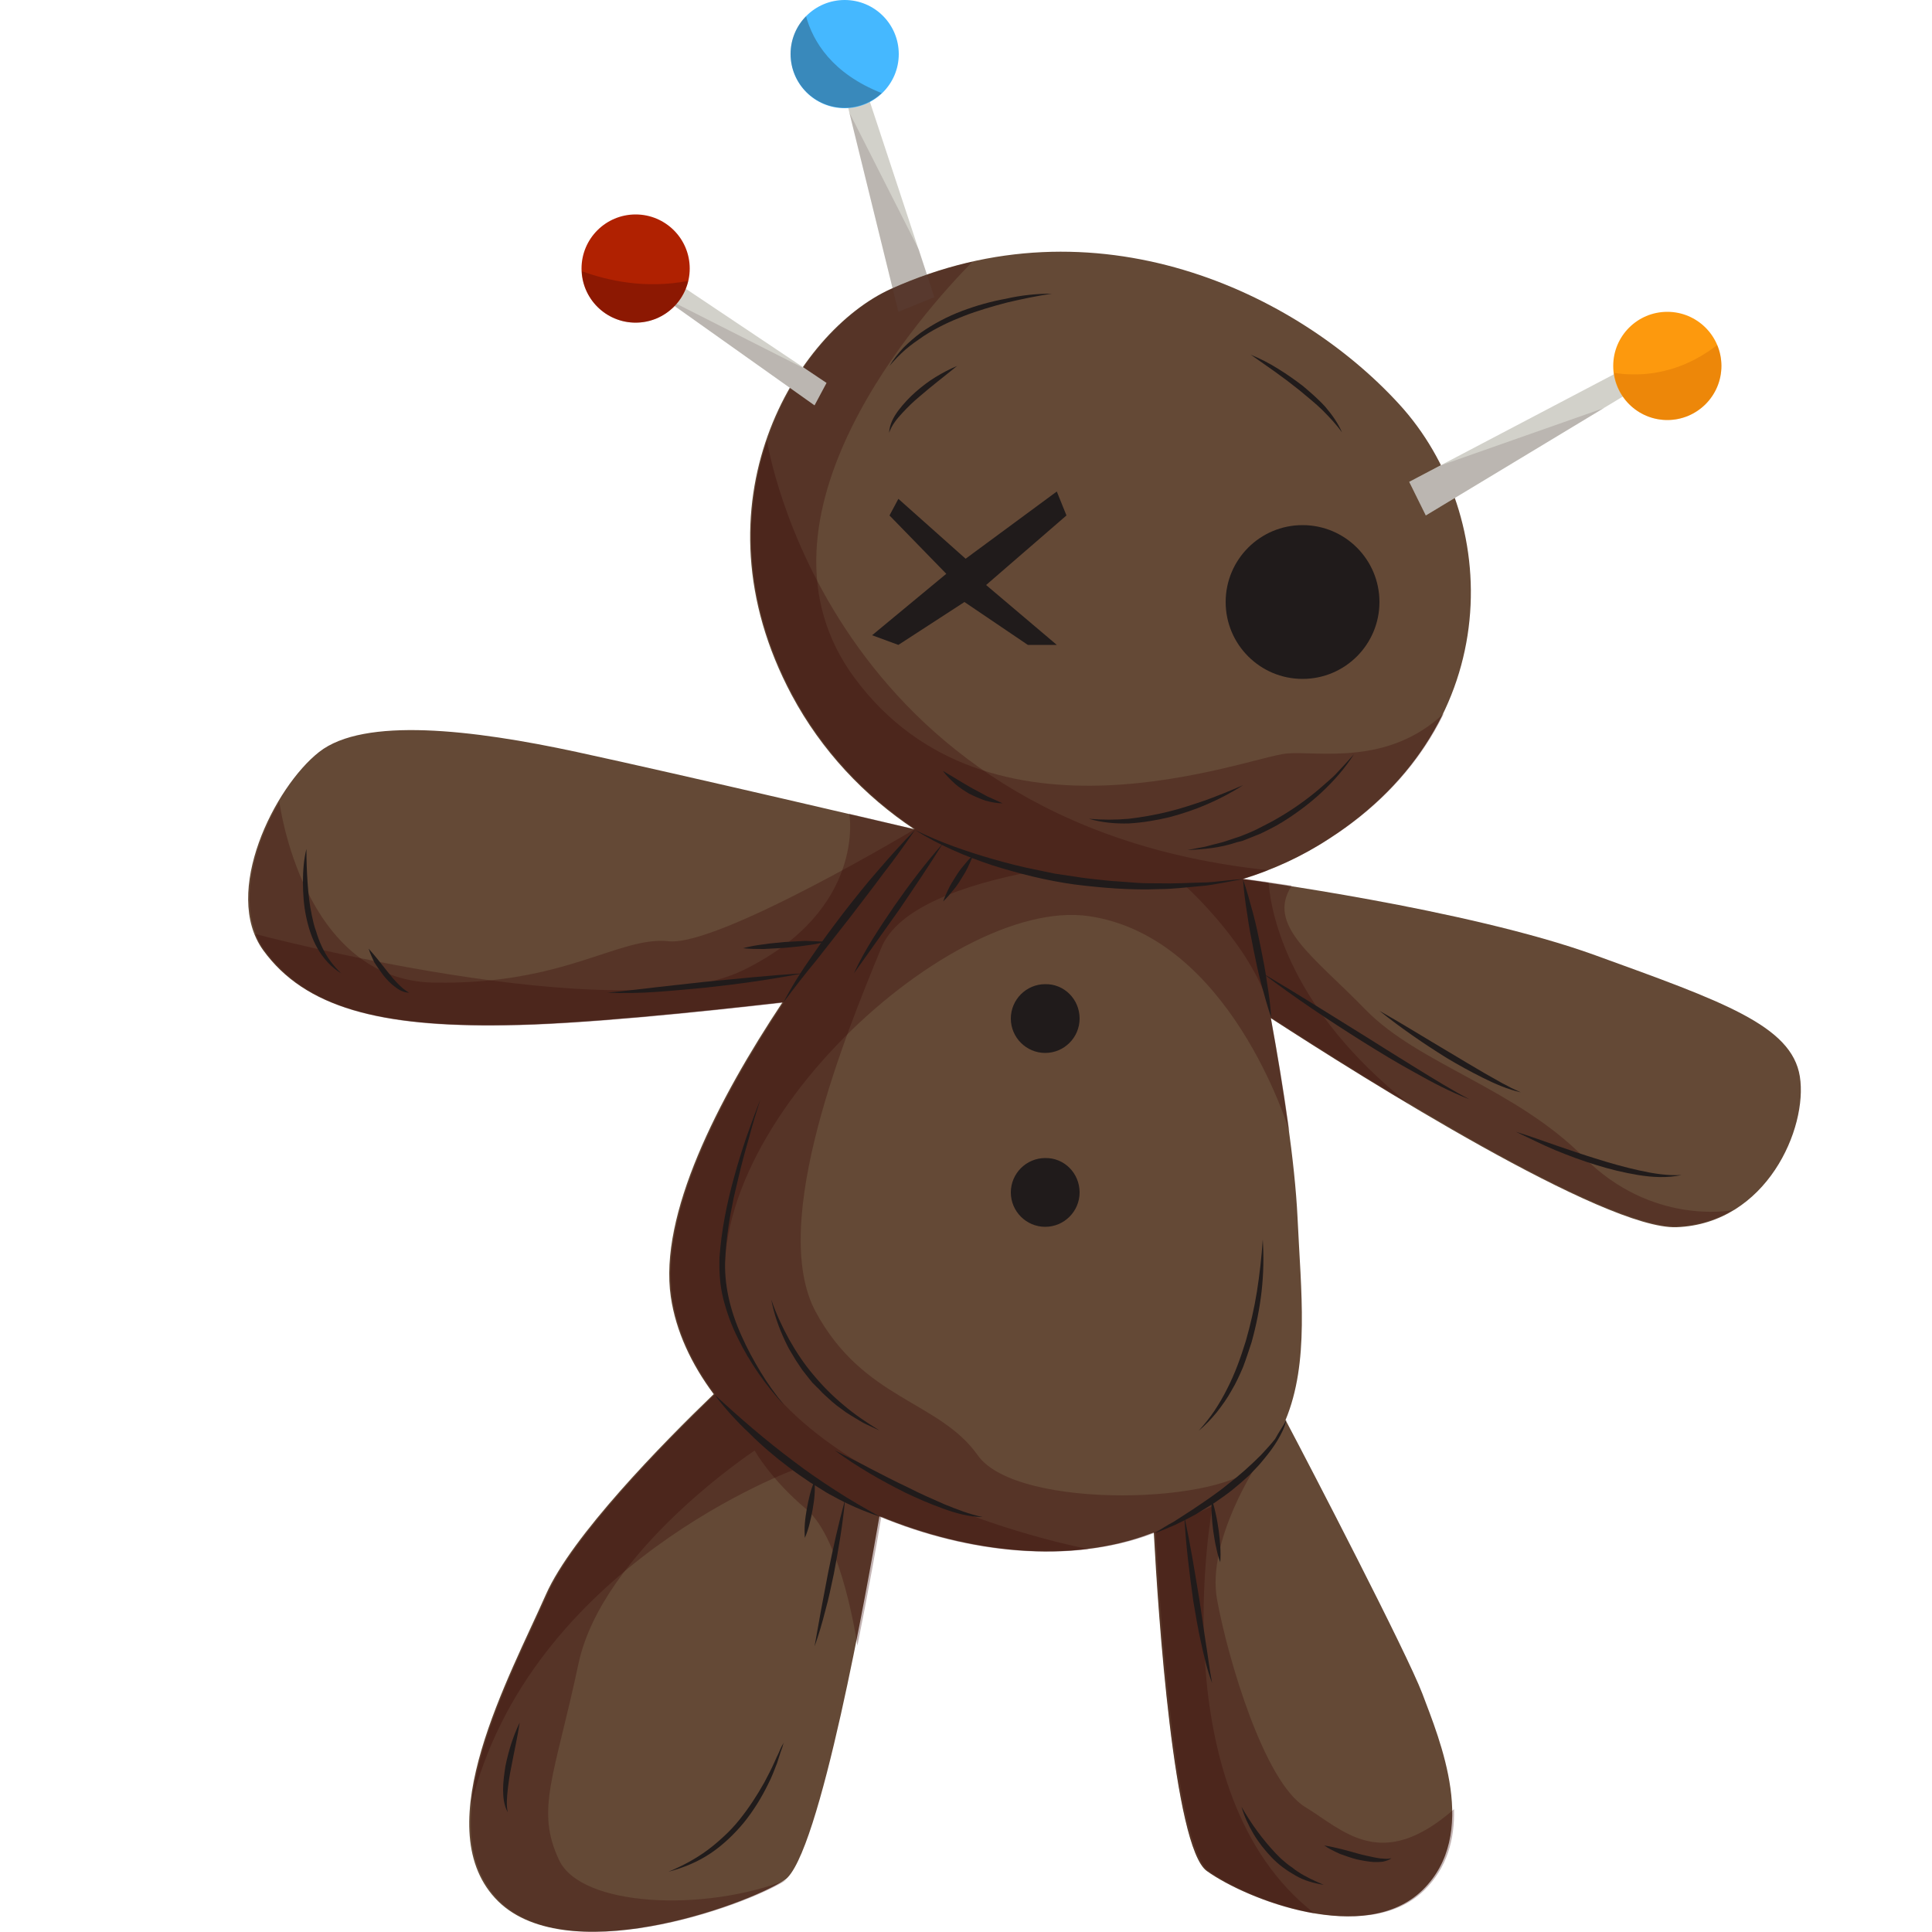<?xml version="1.0" encoding="utf-8"?>
<!-- Generator: Adobe Illustrator 25.4.1, SVG Export Plug-In . SVG Version: 6.00 Build 0)  -->
<svg version="1.1" id="Layer_1" xmlns="http://www.w3.org/2000/svg" xmlns:xlink="http://www.w3.org/1999/xlink" x="0px" y="0px"
	 viewBox="0 0 500 500" style="enable-background:new 0 0 500 500;" xml:space="preserve">
<style type="text/css">
	.st0{fill:#D2D1CA;}
	.st1{fill:#644936;}
	.st2{fill:#201B1B;}
	.st3{opacity:0.3;fill:#380606;}
	.st4{opacity:0.2;fill:#604B4C;}
	.st5{fill:#45B8FF;}
	.st6{fill:#B02101;}
	.st7{fill:#FD990D;}
	.st8{opacity:0.3;fill:#201B1B;}
	.st9{opacity:0.3;fill:#C65D02;}
</style>
<g id="Voodoo_Doll">
	<polygon class="st0" points="223.2,20.5 241.8,76.9 232.5,80.7 218.6,24.2 	"/>
	<path class="st1" d="M465.8,278.6c-2.1-13.2-19.9-19.4-53-31.4c-33.1-12-91.2-19.7-91.2-19.7c0,0,0,0,0,0
		c7.8-2.4,15.3-5.8,22.3-10.4c46.3-29.8,44.7-83.6,18.2-112.5c-26.5-29-78.6-53.8-131.6-29.8c-24.3,11-52.1,55.4-25.6,105.1
		c7.7,14.4,18.8,26.1,31.7,34.7c0,0-60.5-14.2-87.4-20c-26.9-5.8-55-9.1-66.6,0c-11.6,9.1-25.2,36.4-14.5,51.3
		c10.8,14.9,30.2,19.9,62.5,19.4c19.2-0.2,50-3.4,71.9-5.9l0,0c-16.8,25.3-32,55-28.9,76.2c1.3,8.9,5.3,17.4,11.1,25.2
		c-13.4,12.9-36.7,36.7-43.4,51.8c-9.5,21.5-30.6,59.6-13.2,78.6s64.5,2.1,74.9-4.6c9.1-5.8,21.6-76.9,24.6-94.2c0,0,0,0,0,0
		c23.1,9.6,49.4,12.4,70.2,4.5c0.3-0.1,0.5-0.2,0.8-0.3c1.1,20.9,5.2,81.5,13.7,87.6c10.3,7.4,41,19.4,55.8,5
		c14.9-14.5,4.5-38.9,0-50.9c-4-10.5-29-58.7-35.4-70.8c6.2-15,4-33,3.1-52.4c-0.7-14.5-3.7-33.9-6.9-51.6
		c24,15.6,86.4,54.8,105,54.1C457.2,316.7,467.9,291.9,465.8,278.6z"/>
	<circle class="st2" cx="337.1" cy="155.8" r="19.9"/>
	<polygon class="st2" points="273.5,127.2 249.9,144.6 232.5,129.1 230.2,133.4 244.9,148.5 225.7,164.4 232.5,166.9 249.6,155.8 
		266,166.9 273.5,166.9 255.2,151.4 276,133.4 	"/>
	<path class="st2" d="M279.4,263.6c0,4.9-4,8.9-8.9,8.9c-4.9,0-8.9-4-8.9-8.9c0-4.9,4-8.9,8.9-8.9
		C275.4,254.6,279.4,258.6,279.4,263.6z"/>
	<path class="st2" d="M279.4,308.6c0,4.9-4,8.9-8.9,8.9c-4.9,0-8.9-4-8.9-8.9c0-4.9,4-8.9,8.9-8.9
		C275.4,299.6,279.4,303.6,279.4,308.6z"/>
	<path class="st3" d="M266.9,225.6c11.4,2.8,25.2,4.8,40,3.8c2.6,2.4,19.4,18.5,22.1,33.9c24,15.6,86.4,54.8,105,54.1
		c5.5-0.2,10.3-1.8,14.4-4.2c-0.7,0.1-21,3.9-38.5-13.7c-17.8-17.9-42.7-24.1-56.4-38.1c-13.6-14-25.9-21.9-19.2-32.2
		c-7.7-1.2-12.5-1.8-12.6-1.8l0,0h0c0,0,0,0,0,0c2.2-0.7,4.3-1.4,6.5-2.3c0.1,0,0.2-0.1,0.3-0.1c5.4-2.1,10.6-4.8,15.6-8
		c14.1-9,23.7-20.3,29.6-32.4c-14.6,13.8-32.7,9.7-40.7,10.4c-10.1,0.9-76.9,27.6-111.8-19.5c-30.7-41.5,18.3-95.4,30.5-107.8
		c-6.9,1.6-13.9,3.9-20.9,7c-24.3,11-52.1,55.4-25.6,105.1c7.7,14.4,18.8,26.1,31.7,34.7c0,0-50.8,30.4-63.8,29.1
		c-13-1.4-26.7,11.3-60.8,10.7s-40-46.8-40-46.8c-7.1,12-11.2,28.1-3.8,38.4c10.8,14.9,30.2,19.9,62.5,19.4
		c19.2-0.2,50-3.4,71.9-5.9l0,0c-16.8,25.3-32,55-28.9,76.2c1.3,8.9,5.3,17.4,11.1,25.2c-13.4,12.9-36.7,36.7-43.4,51.8
		c-9.5,21.5-30.6,59.6-13.2,78.6s64.5,2.1,74.9-4.6c0.1,0,0.1-0.1,0.2-0.1c-21.4,8.4-53.2,7-58.9-5.1c-6.2-13.1-1.2-21.6,5-50.8
		c6.2-29.2,45.6-55.2,45.6-55.2s4.1,7.4,13.4,15.2c9.3,7.8,13.2,35.3,13.2,35.3c2.9-14.4,5.2-27.3,6.2-33.5c0,0,0,0,0,0
		c23.1,9.6,49.4,12.4,70.2,4.5c0.3-0.1,0.5-0.2,0.8-0.3c1.1,20.9,5.2,81.5,13.7,87.6c10.3,7.4,41,19.4,55.8,5c6-5.9,7.9-13.3,7.7-21
		c-18.9,16.6-28.7,5.4-38.6-0.6c-10.5-6.5-19.9-38.2-22.7-53.5c-2.9-15.4,10.7-35.7,10.7-35.7c-7.5,10.9-62.4,12.6-72.6-1.7
		c-10.1-14.3-29.6-14.3-42-37.2c-12.4-23,8.1-72.6,16.9-94C232.2,234.7,250.2,228.8,266.9,225.6z"/>
	<path class="st3" d="M328.3,228.4c-4.1-0.6-6.6-0.9-6.6-0.9c0,0,0,0,0,0c2.2-0.7,4.3-1.4,6.5-2.3l0,0
		c-114.4-12-129.7-111-129.7-111.2c-6.3,18.5-6.4,41.6,6.6,65.9c7.7,14.4,18.8,26.1,31.7,34.7c0,0-6.9-1.6-17-4l0,0
		c0,0,4.5,24.9-27.5,40.5C160.1,266.8,66,241.7,66,241.7l0,0c0.6,1.5,1.3,2.9,2.3,4.3c10.8,14.9,30.2,19.9,62.5,19.4
		c19.2-0.2,50-3.4,71.9-5.9l0,0c-16.8,25.3-32,55-28.9,76.2c1.3,8.9,5.3,17.4,11.1,25.2c-13.4,12.9-36.7,36.7-43.4,51.8
		c-6.4,14.4-18,36.3-19.7,54.9l0,0c15.1-62.6,84.4-87.5,84.4-87.5l21.4,12.4c17.5,7.3,36.8,10.6,54.1,8.4
		c-0.2,0-78.4-14.7-92.3-59.4c-14-44.7,55.5-109.8,92.4-104.4c36.4,5.3,51.6,54.6,51.9,55.8c-1.3-9.6-3-19.8-4.8-29.4
		c8.4,5.4,21.5,13.8,35.7,22.2h0C333.9,261.3,329,237,328.3,228.4z"/>
	<path class="st3" d="M312.4,484.2c5.4,3.9,16.4,9.1,27.8,11c-40.3-31.3-26.4-105.4-26.4-105.4l-15.9,7.1c0.3-0.1,0.5-0.2,0.8-0.3
		C299.8,417.6,303.8,478.1,312.4,484.2z"/>
	<g>
		<g>
			<g>
				<g>
					<path class="st2" d="M202.7,259.5c2.2-4.2,4.7-8.2,7.4-12c2.6-3.9,5.5-7.7,8.3-11.4c2.9-3.7,5.8-7.4,8.9-10.9
						c3.1-3.6,6.2-7.1,9.5-10.4c-2.7,3.9-5.4,7.7-8.3,11.4c-2.8,3.8-5.7,7.5-8.5,11.2l-8.7,11.1C208.4,252,205.5,255.7,202.7,259.5z
						"/>
				</g>
				<g>
					<path class="st2" d="M321.7,227.5c-1.8,0.3-3.6,0.7-5.4,1c-1.8,0.3-3.6,0.7-5.4,0.8c-3.6,0.3-7.3,0.8-10.9,0.8
						c-7.3,0.3-14.7-0.3-21.9-1.2c-7.3-1-14.4-2.8-21.4-5c-6.9-2.3-13.7-5.2-19.9-9.1c6.5,3.2,13.4,5.6,20.4,7.6
						c3.5,1,7,1.9,10.5,2.6l5.3,1.1l5.4,0.8c1.8,0.3,3.6,0.5,5.4,0.7c1.8,0.2,3.6,0.4,5.4,0.5l5.4,0.4c1.8,0.1,3.6,0.1,5.4,0.1
						c3.6,0.1,7.2-0.1,10.9-0.2c1.8,0,3.6-0.2,5.4-0.4C318.1,227.8,319.9,227.6,321.7,227.5z"/>
				</g>
				<g>
					<path class="st2" d="M329,263.4c-1-2.9-1.8-5.9-2.6-8.8c-0.8-3-1.4-5.9-2-8.9c-0.6-3-1.2-6-1.6-9c-0.5-3-0.9-6.1-1.1-9.1
						c1,2.9,1.8,5.9,2.6,8.8c0.8,3,1.4,5.9,2,8.9c0.6,3,1.2,6,1.6,9C328.4,257.3,328.8,260.3,329,263.4z"/>
				</g>
				<g>
					<path class="st2" d="M332.9,367.5c-0.4,1.9-1.3,3.6-2.3,5.3c-0.5,0.8-1,1.6-1.6,2.4c-0.6,0.8-1.2,1.6-1.8,2.3
						c-0.6,0.7-1.2,1.5-1.9,2.2l-2,2.1c-1.4,1.3-2.9,2.6-4.4,3.8c-1.5,1.2-3.1,2.3-4.7,3.4c-1.6,1-3.3,2-4.9,3
						c-1.7,0.9-3.4,1.8-5.1,2.6c-1.8,0.8-3.5,1.5-5.3,2.2c1.6-1.1,3.2-2.1,4.9-3c1.6-1,3.2-2.1,4.8-3.1c3.1-2.1,6.3-4.2,9.2-6.6
						c3-2.3,5.8-4.8,8.5-7.5c1.3-1.4,2.6-2.8,3.7-4.2C330.9,370.7,332,369.2,332.9,367.5z"/>
				</g>
				<g>
					<path class="st2" d="M184.9,360.9c6.6,6.1,13.3,11.9,20.4,17.2c3.5,2.7,7.2,5.2,10.9,7.6c3.7,2.4,7.6,4.6,11.5,6.8
						c-4.2-1.4-8.4-3.2-12.3-5.4c-1-0.5-2-1.1-2.9-1.7c-1-0.6-1.9-1.2-2.9-1.8c-1.9-1.3-3.7-2.5-5.5-3.9c-3.6-2.7-7-5.6-10.2-8.8
						C190.6,367.8,187.6,364.5,184.9,360.9z"/>
				</g>
			</g>
			<g>
				<g>
					<path class="st2" d="M350.4,195.2c-2.3,3.6-5.2,6.9-8.3,9.8c-3.1,2.9-6.6,5.5-10.3,7.8c-1.8,1.1-3.8,2.1-5.7,3
						c-1,0.4-2,0.8-3,1.2c-0.5,0.2-1,0.4-1.5,0.6l-1.6,0.4c-4.1,1.4-8.4,1.8-12.7,2c1.1-0.2,2.1-0.4,3.1-0.6l1.6-0.3
						c0.5-0.1,1-0.3,1.5-0.4l3.1-0.8c1-0.3,2-0.7,3-1l1.5-0.5l1.5-0.6c1-0.4,1.9-0.8,2.9-1.3c1.9-1,3.8-1.9,5.6-3
						c3.6-2.1,7.1-4.6,10.3-7.3l2.4-2.1c0.8-0.7,1.6-1.4,2.3-2.2C347.6,198.3,349,196.8,350.4,195.2z"/>
				</g>
				<g>
					<path class="st2" d="M321.7,203.2c-2.9,1.9-6,3.5-9.2,4.9c-3.2,1.4-6.5,2.5-9.9,3.4c-3.4,0.8-6.9,1.4-10.4,1.6
						c-3.5,0.1-7-0.2-10.4-1.2c3.5,0.3,6.9,0.3,10.3,0c3.4-0.4,6.8-1,10.1-1.8c3.3-0.8,6.6-1.9,9.8-3
						C315.3,205.9,318.5,204.6,321.7,203.2z"/>
				</g>
				<g>
					<path class="st2" d="M244,199.5c2.6,1.5,5.1,3.1,7.6,4.5c1.3,0.7,2.6,1.4,3.9,2.1c1.3,0.6,2.7,1.2,4,1.8c-1.5,0-3-0.3-4.5-0.7
						c-1.4-0.5-2.8-1.1-4.2-1.8c-1.3-0.8-2.6-1.6-3.7-2.6C246,201.8,244.9,200.7,244,199.5z"/>
				</g>
				<g>
					<path class="st2" d="M272.2,76c-3.9,0.6-7.8,1.4-11.6,2.3c-3.8,1-7.6,2.1-11.2,3.5c-3.6,1.4-7.2,3.1-10.4,5.2
						c-1.6,1.1-3.2,2.2-4.7,3.5c-1.5,1.3-2.8,2.7-4.1,4.2c1-1.7,2.3-3.3,3.6-4.7c1.4-1.4,2.9-2.7,4.5-3.9c3.3-2.3,6.9-4.2,10.6-5.6
						c3.7-1.4,7.6-2.5,11.5-3.2C264.3,76.4,268.3,76,272.2,76z"/>
				</g>
				<g>
					<path class="st2" d="M247.7,94.7c-3.3,2.7-6.6,5.2-9.7,7.9c-1.6,1.3-3.1,2.8-4.5,4.3c-1.4,1.5-2.7,3.1-3.4,5.1
						c0.1-2.2,1.2-4.2,2.5-5.9c1.3-1.7,2.8-3.3,4.4-4.7c1.6-1.4,3.3-2.7,5.1-3.8C243.9,96.5,245.8,95.5,247.7,94.7z"/>
				</g>
				<g>
					<path class="st2" d="M323.7,91.8c2.4,1,4.8,2.2,7,3.6c2.3,1.4,4.4,2.9,6.5,4.5c2,1.7,4,3.4,5.8,5.4c1.7,2,3.3,4.2,4.3,6.6
						c-1.5-2.1-3.3-4-5.1-5.8l-1.4-1.3l-1.5-1.3c-1-0.8-2-1.7-3-2.5c-2-1.6-4.1-3.2-6.2-4.7L323.7,91.8z"/>
				</g>
				<g>
					<path class="st2" d="M207.8,251.9c-8.3,1.6-16.8,2.8-25.2,3.7c-4.2,0.4-8.4,0.8-12.7,1.1c-4.2,0.3-8.5,0.4-12.7,0.2
						c4.2-0.4,8.4-0.9,12.6-1.4l12.6-1.4C190.8,253.3,199.3,252.4,207.8,251.9z"/>
				</g>
				<g>
					<path class="st2" d="M213.8,243.7c-1.8,0.5-3.6,0.8-5.3,1c-1.8,0.3-3.6,0.4-5.4,0.6c-1.8,0.1-3.6,0.2-5.4,0.3
						c-1.8,0-3.6,0-5.4-0.2c1.8-0.5,3.6-0.8,5.3-1c1.8-0.3,3.6-0.4,5.4-0.6c1.8-0.1,3.6-0.2,5.4-0.3
						C210.1,243.6,211.9,243.6,213.8,243.7z"/>
				</g>
				<g>
					<path class="st2" d="M79.3,219.7c0,2.9,0.1,5.8,0.3,8.7c0.2,2.9,0.5,5.7,1.1,8.5c0.3,1.4,0.6,2.8,1.1,4.1
						c0.4,1.4,0.9,2.7,1.5,4c1.2,2.6,2.9,4.9,5,6.9c-2.5-1.5-4.6-3.8-6.1-6.4c-1.5-2.6-2.4-5.5-3-8.4c-0.6-2.9-0.8-5.9-0.8-8.8
						C78.4,225.5,78.6,222.5,79.3,219.7z"/>
				</g>
				<g>
					<path class="st2" d="M95.4,245.5c1.8,2,3.4,4.1,5,6.1c0.8,1,1.6,2,2.5,2.9c0.9,0.9,1.8,1.8,3,2.4c-1.4,0-2.7-0.7-3.8-1.6
						c-1.1-0.8-2-1.8-2.9-2.9c-0.8-1.1-1.6-2.2-2.3-3.3C96.4,248,95.8,246.8,95.4,245.5z"/>
				</g>
				<g>
					<path class="st2" d="M326.8,251.9c9,5.3,17.8,10.9,26.7,16.4c4.4,2.8,8.8,5.5,13.3,8.3c4.4,2.7,8.9,5.5,13.5,7.9
						c-4.9-1.9-9.5-4.3-14.1-6.9c-4.6-2.5-9-5.2-13.5-8C343.8,264,335.1,258.2,326.8,251.9z"/>
				</g>
				<g>
					<path class="st2" d="M392.3,292.9c3.6,1.1,7.1,2.4,10.6,3.6c3.5,1.2,7,2.4,10.6,3.5c3.5,1.1,7.1,2.1,10.7,2.9
						c3.6,0.8,7.3,1.4,11,1.2c-3.7,0.8-7.5,0.6-11.2,0c-3.7-0.6-7.4-1.5-10.9-2.6c-3.6-1.1-7.1-2.4-10.5-3.8
						c-1.7-0.7-3.4-1.5-5.1-2.3L392.3,292.9z"/>
				</g>
				<g>
					<path class="st2" d="M357,261.6c6.2,3.5,12.1,7.2,18.2,10.8c3,1.8,6,3.6,9.1,5.4l2.3,1.3l2.3,1.3c0.8,0.4,1.6,0.8,2.3,1.2
						c0.8,0.4,1.6,0.7,2.4,1.1c-3.5-0.8-6.7-2.2-9.9-3.8c-3.2-1.6-6.3-3.3-9.3-5.1C368.3,270,362.5,266,357,261.6z"/>
				</g>
				<g>
					<path class="st2" d="M196.8,284.5c-1.1,3.4-2.1,6.7-3,10.1c-1,3.4-1.9,6.8-2.7,10.2c-0.4,1.7-0.8,3.4-1.2,5.1
						c-0.3,1.7-0.7,3.4-1,5.2c-0.6,3.4-1,6.9-1.2,10.4c-0.4,6.9,1.3,13.8,4.2,20.2c1.4,3.2,3.1,6.3,4.9,9.3c1.8,3,3.9,5.9,6.1,8.6
						c-4.8-5.1-8.9-11-12-17.4c-1.6-3.2-2.8-6.5-3.7-10c-0.9-3.5-1.1-7.1-1-10.7c0.5-7.1,1.9-14.1,3.8-20.9c0.9-3.4,2-6.8,3.1-10.1
						C194.3,291.1,195.5,287.8,196.8,284.5z"/>
				</g>
				<g>
					<path class="st2" d="M216.1,375.4c3.1,1.6,6.3,3.1,9.4,4.8c3.1,1.6,6.2,3.2,9.4,4.7c3.1,1.6,6.3,3,9.5,4.4
						c3.2,1.3,6.5,2.6,9.9,3.3c-3.5,0-7-1-10.3-2.2c-3.3-1.2-6.6-2.6-9.7-4.1C227.9,383.1,221.8,379.6,216.1,375.4z"/>
				</g>
				<g>
					<path class="st2" d="M199.6,336.3c1.2,3.6,2.8,7,4.6,10.3c1.8,3.2,3.9,6.4,6.3,9.2c2.4,2.9,5,5.5,7.9,7.9
						c2.8,2.4,6,4.5,9.2,6.5c-0.9-0.4-1.7-0.8-2.6-1.2c-0.9-0.4-1.7-0.8-2.5-1.3c-1.6-1-3.3-1.9-4.8-3.1c-1.6-1.1-3-2.4-4.4-3.7
						c-0.7-0.6-1.3-1.4-2-2l-1-1c-0.3-0.4-0.6-0.7-0.9-1.1c-0.6-0.8-1.2-1.5-1.8-2.3l-1.6-2.4l-1.5-2.5c-0.5-0.8-0.9-1.7-1.3-2.5
						C201.6,343.7,200.3,340.1,199.6,336.3z"/>
				</g>
				<g>
					<path class="st2" d="M244,218.3c-3.6,5.8-7.4,11.4-11.2,17L221,251.9c1.4-3.1,3.1-6.1,4.9-9c1.8-2.9,3.7-5.7,5.6-8.5
						C235.4,228.8,239.5,223.4,244,218.3z"/>
				</g>
				<g>
					<path class="st2" d="M251.8,221.3c-0.4,1.2-0.9,2.3-1.4,3.3c-0.5,1.1-1.2,2.1-1.8,3.1c-0.6,1-1.3,2-2.1,2.9
						c-0.7,0.9-1.5,1.8-2.4,2.7c0.4-1.2,0.9-2.3,1.4-3.3c0.5-1.1,1.2-2.1,1.8-3.1c0.6-1,1.3-2,2.1-2.9
						C250.1,223.1,250.9,222.2,251.8,221.3z"/>
				</g>
				<g>
					<path class="st2" d="M218.7,388.1c-0.6,6.5-1.7,12.8-2.9,19.2c-0.7,3.2-1.3,6.3-2.2,9.5c-0.8,3.1-1.7,6.3-2.8,9.3l1.7-9.5
						c0.6-3.2,1.2-6.3,1.8-9.5C215.6,400.6,217,394.3,218.7,388.1z"/>
				</g>
				<g>
					<path class="st2" d="M210.8,383.2c0.1,1.3,0.1,2.5,0,3.8c-0.1,1.3-0.3,2.5-0.5,3.7c-0.2,1.2-0.5,2.5-0.8,3.7
						c-0.3,1.2-0.7,2.4-1.2,3.6c-0.1-1.3-0.1-2.5,0-3.8c0.1-1.3,0.3-2.5,0.5-3.7c0.2-1.2,0.5-2.5,0.8-3.7
						C209.9,385.6,210.3,384.4,210.8,383.2z"/>
				</g>
				<g>
					<path class="st2" d="M203,450.8c-0.3,0.4-0.4,0.9-0.5,1.3l-0.5,1.4c-0.3,0.9-0.6,1.9-0.9,2.8c-0.7,1.8-1.4,3.7-2.3,5.4
						c-1.7,3.5-3.8,6.9-6.3,10c-2.5,3-5.4,5.8-8.7,8c-3.3,2.2-7,3.7-10.8,4.7c3.6-1.5,7-3.3,10.1-5.6c1.5-1.1,3-2.4,4.4-3.7
						c1.4-1.3,2.7-2.7,3.9-4.2c2.4-3,4.5-6.2,6.4-9.6c0.9-1.7,1.8-3.4,2.6-5.2c0.4-0.9,0.8-1.8,1.2-2.6
						C202,452.5,202.4,451.6,203,450.8z"/>
				</g>
				<g>
					<path class="st2" d="M134.5,445.8c-0.6,3.9-1.5,7.8-2.2,11.6c-0.4,1.9-0.7,3.9-0.9,5.8c-0.2,1.9-0.4,3.9,0,5.8
						c-1-1.8-1.2-3.9-1.2-5.9c0-2,0.3-4,0.6-6c0.4-2,0.9-3.9,1.5-5.8C132.9,449.5,133.6,447.6,134.5,445.8z"/>
				</g>
				<g>
					<path class="st2" d="M306.5,392.5c1.6,7.2,2.7,14.3,3.9,21.5l1.6,10.8c0.6,3.6,1,7.2,1.7,10.8c-1.3-3.4-2.1-7-2.9-10.6
						c-0.8-3.6-1.4-7.2-2-10.8C307.8,407,306.9,399.8,306.5,392.5z"/>
				</g>
				<g>
					<path class="st2" d="M313.6,388.1c0.5,1.3,0.8,2.6,1.1,4c0.3,1.3,0.5,2.7,0.7,4c0.2,1.4,0.3,2.7,0.4,4.1c0.1,1.4,0.1,2.7,0,4.1
						c-0.5-1.3-0.8-2.6-1.1-4c-0.3-1.3-0.5-2.7-0.7-4c-0.2-1.4-0.3-2.7-0.4-4.1C313.5,390.8,313.5,389.5,313.6,388.1z"/>
				</g>
				<g>
					<path class="st2" d="M321.3,467.6c2.5,4.4,5.5,8.5,8.9,12.1l1.3,1.3l1.4,1.2c0.5,0.4,1,0.8,1.5,1.1c0.5,0.4,1,0.8,1.5,1.1
						c2.1,1.4,4.4,2.4,6.7,3.4c-2.5-0.4-5.1-1.1-7.3-2.4c-2.3-1.3-4.4-2.8-6.2-4.7c-1.8-1.9-3.4-3.9-4.7-6.1
						C323.1,472.4,322,470,321.3,467.6z"/>
				</g>
				<g>
					<path class="st2" d="M342.7,477.6c3,0.5,5.9,1.3,8.7,2.1c1.4,0.4,2.9,0.7,4.3,1c0.7,0.1,1.4,0.3,2.2,0.3
						c0.7,0.1,1.4,0.1,2.2-0.1c-0.6,0.5-1.4,0.7-2.2,0.9c-0.8,0.1-1.6,0.1-2.3,0.1c-1.5-0.1-3.1-0.4-4.5-0.7
						c-1.5-0.4-2.9-0.9-4.3-1.4C345.3,479.1,344,478.5,342.7,477.6z"/>
				</g>
			</g>
		</g>
		<g>
			<path class="st2" d="M326.8,320.8c0.3,4.4,0.2,8.9-0.3,13.4c-0.5,4.4-1.4,8.9-2.6,13.2c-0.7,2.1-1.4,4.3-2.2,6.4
				c-0.9,2.1-1.8,4.1-3,6.1c-1.1,2-2.4,3.8-3.8,5.6c-1.4,1.7-3,3.4-4.7,4.8c1.5-1.7,2.9-3.4,4.1-5.2c1.2-1.8,2.3-3.7,3.3-5.7
				c2-3.9,3.5-8.1,4.8-12.3c1.2-4.2,2.2-8.5,2.9-12.9C326,329.7,326.5,325.3,326.8,320.8z"/>
		</g>
	</g>
	<polygon class="st0" points="421.8,94.7 364.7,124.7 369,133.4 425.5,99.3 	"/>
	<polygon class="st0" points="173.4,72 213.9,99.1 210.8,104.9 170.5,76.3 	"/>
	<polygon class="st4" points="213.9,99.1 209.2,95.9 170.5,76.3 210.8,104.9 	"/>
	<polygon class="st4" points="415.1,105.6 373,120.4 364.7,124.7 369,133.4 	"/>
	<polygon class="st4" points="232.5,80.7 241.8,76.9 237.8,64.6 219.8,29.1 	"/>
	<circle class="st5" cx="218.6" cy="14" r="14"/>
	<circle class="st6" cx="164.5" cy="69.5" r="14"/>
	<circle class="st7" cx="431.5" cy="94.7" r="14"/>
	<path class="st3" d="M150.6,70.2c0.3,7.4,6.4,13.3,13.9,13.3c6.6,0,12.1-4.6,13.6-10.8C167.1,74.8,157.5,72.7,150.6,70.2z"/>
	<path class="st8" d="M218.6,27.9c3.7,0,7.1-1.5,9.6-3.8c-12.9-5.1-17.8-13.4-19.6-19.9c-2.5,2.5-4,6-4,9.7
		C204.6,21.7,210.9,27.9,218.6,27.9z"/>
	<path class="st9" d="M417.7,96.5c0.9,6.9,6.7,12.2,13.8,12.2c7.7,0,14-6.3,14-14c0-1.9-0.4-3.8-1.1-5.4
		C439.5,93.1,430.4,98.4,417.7,96.5z"/>
</g>
</svg>

